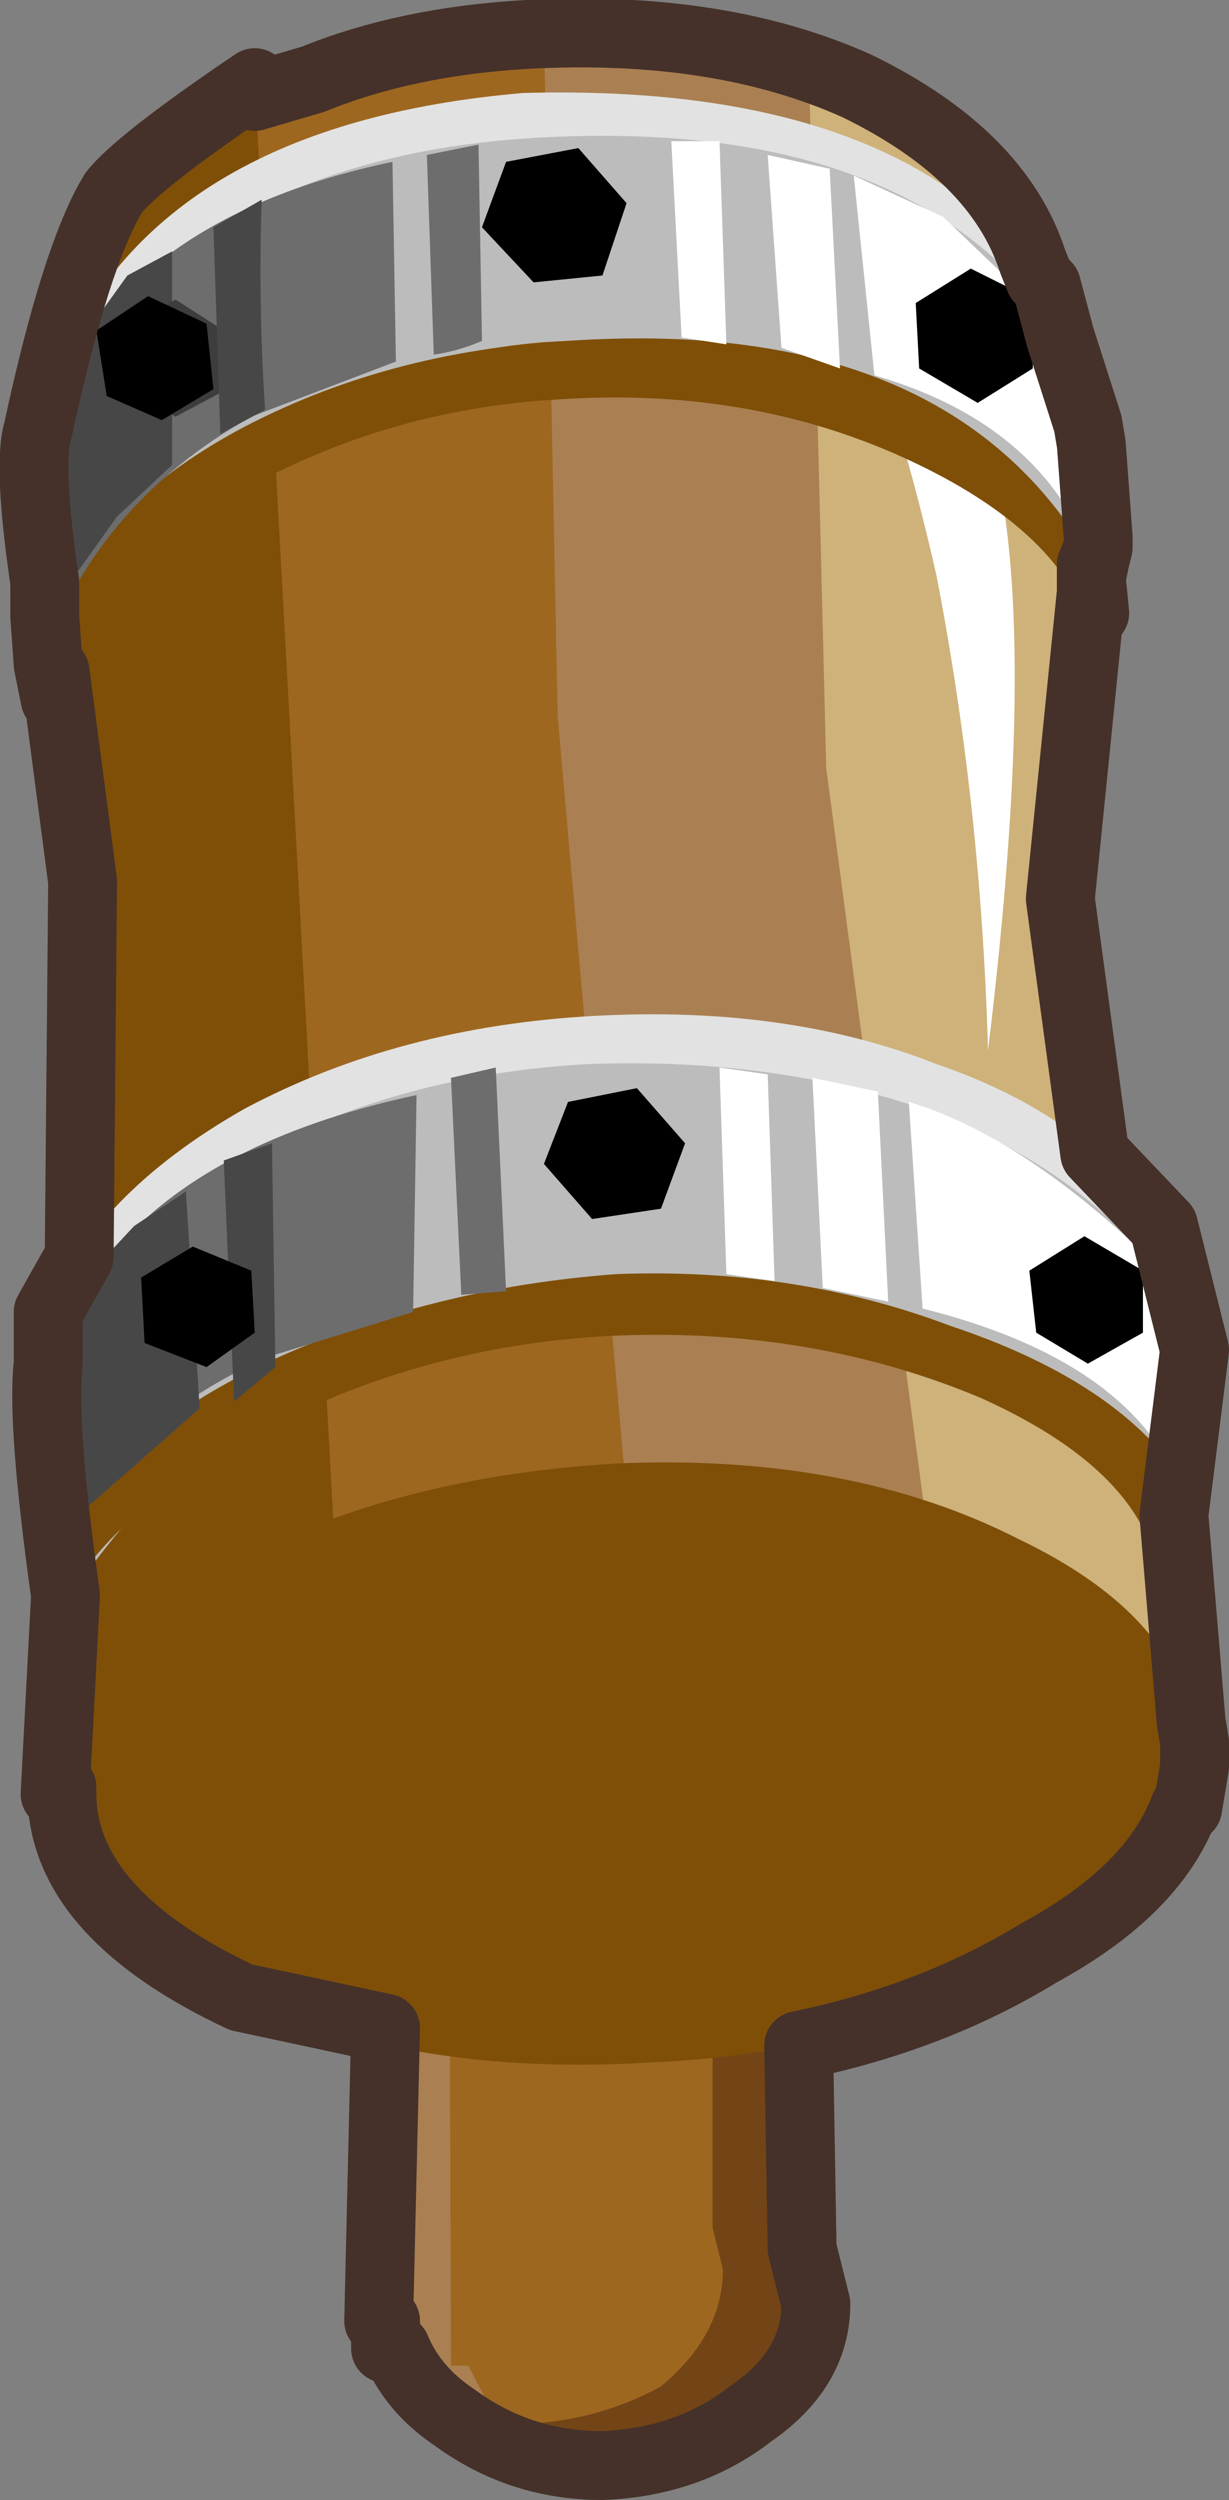 <?xml version="1.0" encoding="UTF-8" standalone="no"?>
<svg xmlns:xlink="http://www.w3.org/1999/xlink" height="36.3px" width="17.85px" xmlns="http://www.w3.org/2000/svg">
  <rect width="100%" height="100%" fill="#808080" stroke="none"/>
  <g transform="matrix(1.0, 0.0, 0.0, 1.0, 0.1, 5.45)">
    <path d="M11.45 13.95 L11.55 28.6 5.5 28.65 5.4 14.0 11.45 13.95" fill="#9e6720" fill-rule="evenodd" stroke="none"/>
    <path d="M10.8 29.6 Q9.9 30.3 8.65 30.35 7.45 30.35 6.5 29.65 5.6 29.0 5.6 28.05 5.55 27.15 6.45 26.45 7.4 25.75 8.6 25.75 9.85 25.7 10.75 26.4 11.7 27.1 11.75 28.0 11.75 28.95 10.8 29.6" fill="#9e6720" fill-rule="evenodd" stroke="none"/>
    <path d="M10.75 16.1 Q9.85 16.8 8.6 16.85 7.4 16.85 6.45 16.15 5.55 15.5 5.55 14.55 5.5 13.65 6.4 12.95 7.35 12.25 8.55 12.25 9.8 12.2 10.7 12.9 11.65 13.6 11.7 14.5 11.7 15.45 10.75 16.1" fill="#9e6720" fill-rule="evenodd" stroke="none"/>
    <path d="M9.35 12.3 L8.5 11.8 Q9.6 11.8 10.55 12.6 L11.35 13.45 11.35 13.7 11.45 14.15 11.45 14.75 11.45 27.1 11.6 27.7 Q11.6 28.7 10.7 29.4 9.7 30.0 8.5 29.95 L6.8 29.75 7.3 29.75 Q8.5 29.75 9.5 29.2 10.4 28.45 10.4 27.5 L10.25 26.9 10.25 14.55 10.25 13.95 10.15 13.45 10.15 13.2 9.35 12.3" fill="#724416" fill-rule="evenodd" stroke="none"/>
    <path d="M9.4 12.5 Q8.2 12.55 7.25 13.3 6.75 13.75 6.65 14.25 L6.4 14.25 6.45 28.9 6.7 28.9 7.2 29.85 6.35 29.5 Q5.75 29.0 5.6 28.3 L5.35 28.25 5.3 13.6 5.55 13.6 Q5.65 13.1 6.15 12.7 7.15 11.95 8.4 11.85 9.6 11.9 10.5 12.6 L10.65 12.75 9.4 12.5" fill="#aa8052" fill-rule="evenodd" stroke="none"/>
    <path d="M7.55 -4.95 Q10.35 -5.1 12.35 -4.2 14.4 -3.2 14.9 -1.65 15.35 -1.0 15.4 2.55 L15.3 7.6 Q15.45 9.8 16.55 15.6 17.45 19.95 17.15 20.8 L1.55 19.65 Q1.15 18.9 1.2 14.8 L1.25 7.35 1.05 2.55 Q0.8 0.25 0.95 -0.35 L1.0 -0.8 Q1.4 -2.4 3.0 -3.6 4.85 -4.8 7.55 -4.95" fill="#ceb27a" fill-rule="evenodd" stroke="none"/>
    <path d="M13.45 17.4 L8.95 16.8 6.7 -4.8 Q8.25 -5.05 10.1 -4.75 L11.65 -4.4 11.9 5.7 13.45 17.4" fill="#aa8052" fill-rule="evenodd" stroke="none"/>
    <path d="M9.1 17.4 L4.4 18.15 3.15 -3.8 6.1 -4.75 7.8 -5.0 8.0 4.95 9.1 17.4" fill="#9e6720" fill-rule="evenodd" stroke="none"/>
    <path d="M4.8 17.7 Q2.6 19.2 0.75 20.55 1.15 12.85 1.05 7.35 L0.6 3.5 Q0.35 1.4 0.45 0.8 1.05 -1.7 1.6 -2.6 L3.6 -4.25 4.8 17.7" fill="#7f4f08" fill-rule="evenodd" stroke="none"/>
    <path d="M8.55 9.3 Q11.35 9.15 13.5 10.0 15.7 10.75 16.8 12.35 L17.25 14.15 17.1 15.45 Q17.05 13.15 13.8 12.75 12.65 12.6 7.45 12.85 5.25 13.0 2.9 15.3 1.65 16.5 0.95 17.55 0.6 15.8 0.6 13.6 1.25 11.9 3.45 10.65 5.7 9.45 8.55 9.3" fill="#e2e2e2" fill-rule="evenodd" stroke="none"/>
    <path d="M6.35 -0.55 Q4.15 -0.4 2.15 1.65 1.15 2.75 0.6 3.8 0.45 3.1 0.75 -0.15 2.25 -3.65 7.5 -4.1 13.05 -4.25 15.1 -1.3 L15.45 0.55 15.3 1.5 Q15.15 -0.55 12.35 -0.8 L6.35 -0.55" fill="#e2e2e2" fill-rule="evenodd" stroke="none"/>
    <path d="M13.45 10.7 Q15.6 11.55 16.7 13.0 L17.15 14.85 17.05 16.15 15.1 14.6 Q12.7 13.1 10.3 13.15 L5.4 13.75 Q3.15 14.6 0.85 17.8 0.45 15.15 0.55 14.35 1.2 12.6 3.4 11.4 5.65 10.15 8.45 10.0 11.2 9.9 13.45 10.7" fill="#bcbcbc" fill-rule="evenodd" stroke="none"/>
    <path d="M15.0 22.9 Q12.7 24.35 9.3 24.5 5.9 24.7 3.4 23.55 0.85 22.35 0.8 20.65 0.7 18.85 3.0 17.4 5.45 16.0 8.85 15.8 12.25 15.65 14.7 16.9 17.1 18.05 17.25 19.85 17.25 21.6 15.0 22.9" fill="#7f4f08" fill-rule="evenodd" stroke="none"/>
    <path d="M14.25 9.8 Q15.0 3.65 14.3 1.05 13.45 -1.5 11.75 -2.25 12.75 -0.4 13.5 2.9 14.15 6.25 14.25 9.8" fill="#ffffff" fill-rule="evenodd" stroke="none"/>
    <path d="M15.15 -0.8 L15.75 1.05 Q15.9 2.5 15.55 3.6 L15.5 2.85 15.35 2.15 Q13.2 -0.8 8.1 -0.5 5.6 -0.4 3.35 1.2 1.25 2.7 0.55 4.45 0.4 1.3 0.55 0.45 1.25 -1.15 3.15 -2.2 5.05 -3.3 7.7 -3.45 13.0 -3.75 15.15 -0.8" fill="#bcbcbc" fill-rule="evenodd" stroke="none"/>
    <path d="M15.4 2.15 L15.8 3.45 15.8 4.0 Q15.55 2.45 13.35 1.35 10.95 0.15 8.0 0.35 5.4 0.5 3.2 1.8 1.35 3.0 0.6 4.45 0.55 3.95 0.65 3.6 1.25 1.95 3.35 0.8 5.5 -0.35 8.15 -0.5 13.25 -0.85 15.4 2.15" fill="#7f4f08" fill-rule="evenodd" stroke="none"/>
    <path d="M0.9 17.7 L0.85 17.0 Q1.4 15.45 3.85 14.3 6.15 13.25 8.85 13.05 11.45 12.95 13.7 13.8 16.1 14.6 17.05 16.0 17.25 16.3 17.05 16.95 L16.95 17.55 16.75 17.7 Q16.7 16.0 14.15 14.85 11.65 13.8 8.7 13.95 6.05 14.1 3.75 15.3 1.65 16.4 0.9 17.7" fill="#7f4f08" fill-rule="evenodd" stroke="none"/>
    <path d="M17.05 16.15 Q16.3 14.3 13.3 13.55 L13.1 10.55 Q14.6 11.0 16.3 12.55 17.55 13.8 17.05 16.15" fill="#ffffff" fill-rule="evenodd" stroke="none"/>
    <path d="M15.65 2.4 Q14.85 0.65 12.6 0.0 L12.3 -2.9 13.6 -2.3 14.85 -1.1 Q15.6 -0.4 15.7 1.1 L15.65 2.4" fill="#ffffff" fill-rule="evenodd" stroke="none"/>
    <path d="M0.75 17.1 Q1.55 15.25 3.8 14.25 L5.9 13.6 5.95 10.45 Q3.15 11.05 1.75 12.5 0.95 13.45 0.7 14.35 0.45 15.05 0.75 17.1" fill="#6d6d6d" fill-rule="evenodd" stroke="none"/>
    <path d="M1.15 16.45 L0.95 17.55 0.6 14.0 1.15 13.1 1.85 12.35 2.6 11.85 2.8 15.0 1.15 16.45" fill="#474747" fill-rule="evenodd" stroke="none"/>
    <path d="M13.25 -0.1 L13.2 -1.05 14.0 -1.55 14.9 -1.1 14.9 -0.1 14.1 0.4 13.25 -0.1" fill="#000000" fill-rule="evenodd" stroke="none"/>
    <path d="M0.5 4.2 Q0.45 1.4 0.55 0.7 1.55 -2.25 5.6 -3.1 L5.65 -0.2 3.55 0.6 Q1.25 1.9 0.5 4.2" fill="#6d6d6d" fill-rule="evenodd" stroke="none"/>
    <path d="M1.75 -1.45 L2.4 -1.8 2.4 1.3 1.6 2.05 0.85 3.1 0.5 4.2 0.6 0.15 1.75 -1.45" fill="#474747" fill-rule="evenodd" stroke="none"/>
    <path d="M6.9 -2.15 L7.25 -3.1 8.3 -3.3 9.0 -2.5 8.65 -1.45 7.65 -1.35 6.9 -2.15" fill="#000000" fill-rule="evenodd" stroke="none"/>
    <path d="M1.7 0.15 L1.7 -0.7 2.45 -1.1 3.15 -0.65 3.2 0.2 2.45 0.6 1.7 0.15" fill="#3d3d3d" fill-rule="evenodd" stroke="none"/>
    <path d="M3.7 -2.55 Q3.65 -1.0 3.75 0.5 L3.1 0.85 3.0 -2.15 3.7 -2.55" fill="#474747" fill-rule="evenodd" stroke="none"/>
    <path d="M1.45 0.3 L1.3 -0.65 2.05 -1.15 2.9 -0.75 3.0 0.2 2.25 0.65 1.45 0.3" fill="#000000" fill-rule="evenodd" stroke="none"/>
    <path d="M12.65 10.4 L12.8 13.45 11.85 13.25 11.7 10.2 12.65 10.4" fill="#ffffff" fill-rule="evenodd" stroke="none"/>
    <path d="M11.95 -3.0 L12.1 -0.1 11.25 -0.4 11.05 -3.2 11.95 -3.0" fill="#ffffff" fill-rule="evenodd" stroke="none"/>
    <path d="M11.05 10.15 L11.15 13.15 10.45 13.05 10.35 10.05 11.05 10.15" fill="#ffffff" fill-rule="evenodd" stroke="none"/>
    <path d="M10.35 -3.4 L10.45 -0.45 9.8 -0.55 9.65 -3.4 10.35 -3.4" fill="#ffffff" fill-rule="evenodd" stroke="none"/>
    <path d="M7.1 10.05 L6.45 10.2 6.6 13.35 7.25 13.3 7.1 10.05" fill="#6d6d6d" fill-rule="evenodd" stroke="none"/>
    <path d="M6.85 -3.35 L6.9 -0.5 Q6.55 -0.35 6.2 -0.3 L6.1 -3.2 6.85 -3.35" fill="#6d6d6d" fill-rule="evenodd" stroke="none"/>
    <path d="M3.85 11.15 L3.9 14.4 3.3 14.9 3.15 11.4 3.85 11.15" fill="#474747" fill-rule="evenodd" stroke="none"/>
    <path d="M14.95 13.9 L14.85 13.0 15.65 12.5 16.5 13.0 16.5 13.9 15.7 14.35 14.95 13.9" fill="#000000" fill-rule="evenodd" stroke="none"/>
    <path d="M7.8 11.45 L8.15 10.55 9.15 10.35 9.85 11.15 9.5 12.1 8.5 12.25 7.8 11.45" fill="#000000" fill-rule="evenodd" stroke="none"/>
    <path d="M2.0 14.05 L1.95 13.1 2.7 12.65 3.55 13.0 3.6 13.9 2.9 14.4 2.0 14.05" fill="#000000" fill-rule="evenodd" stroke="none"/>
    <path d="M1.55 -2.65 Q1.0 -1.75 0.45 0.8 0.3 1.3 0.55 3.0 L0.55 3.1 0.55 3.5 0.6 4.2 0.7 4.7 0.7 4.6 0.7 4.3 1.1 7.35 1.05 12.8 0.6 13.6 0.6 14.35 Q0.5 15.2 0.85 17.7 L0.85 17.75 0.7 20.6 0.8 20.5 0.8 20.65 Q0.85 22.35 3.4 23.55 L5.5 24.0 5.4 28.25 5.5 28.25 5.5 28.65 5.65 28.65 Q5.9 29.25 6.5 29.65 7.45 30.35 8.65 30.35 9.9 30.3 10.8 29.6 11.75 28.95 11.75 28.0 L11.6 27.4 11.55 27.2 11.5 24.25 Q13.45 23.85 15.0 22.9 16.65 22.0 17.1 20.8 L17.15 20.8 17.25 20.2 17.25 19.85 17.2 19.55 16.95 16.55 17.2 14.55 17.25 14.15 16.8 12.35 15.8 11.3 15.3 7.6 15.75 3.15 15.75 3.1 15.75 2.95 15.75 2.75 15.85 2.5 15.85 2.35 15.75 1.0 15.7 0.7 15.3 -0.55 15.1 -1.3 15.0 -1.4 14.9 -1.65 Q14.4 -3.2 12.35 -4.2 10.35 -5.1 7.55 -4.95 5.8 -4.85 4.45 -4.3 L3.6 -4.05 3.6 -4.25 Q1.9 -3.1 1.55 -2.65 M15.75 2.75 L15.8 2.7 15.85 2.5 M15.75 2.95 L15.8 2.7 M15.75 2.95 L15.8 3.45 15.75 3.15" fill="none" stroke="#453129" stroke-linecap="round" stroke-linejoin="round" stroke-width="1.0"/>
  </g>
</svg>
